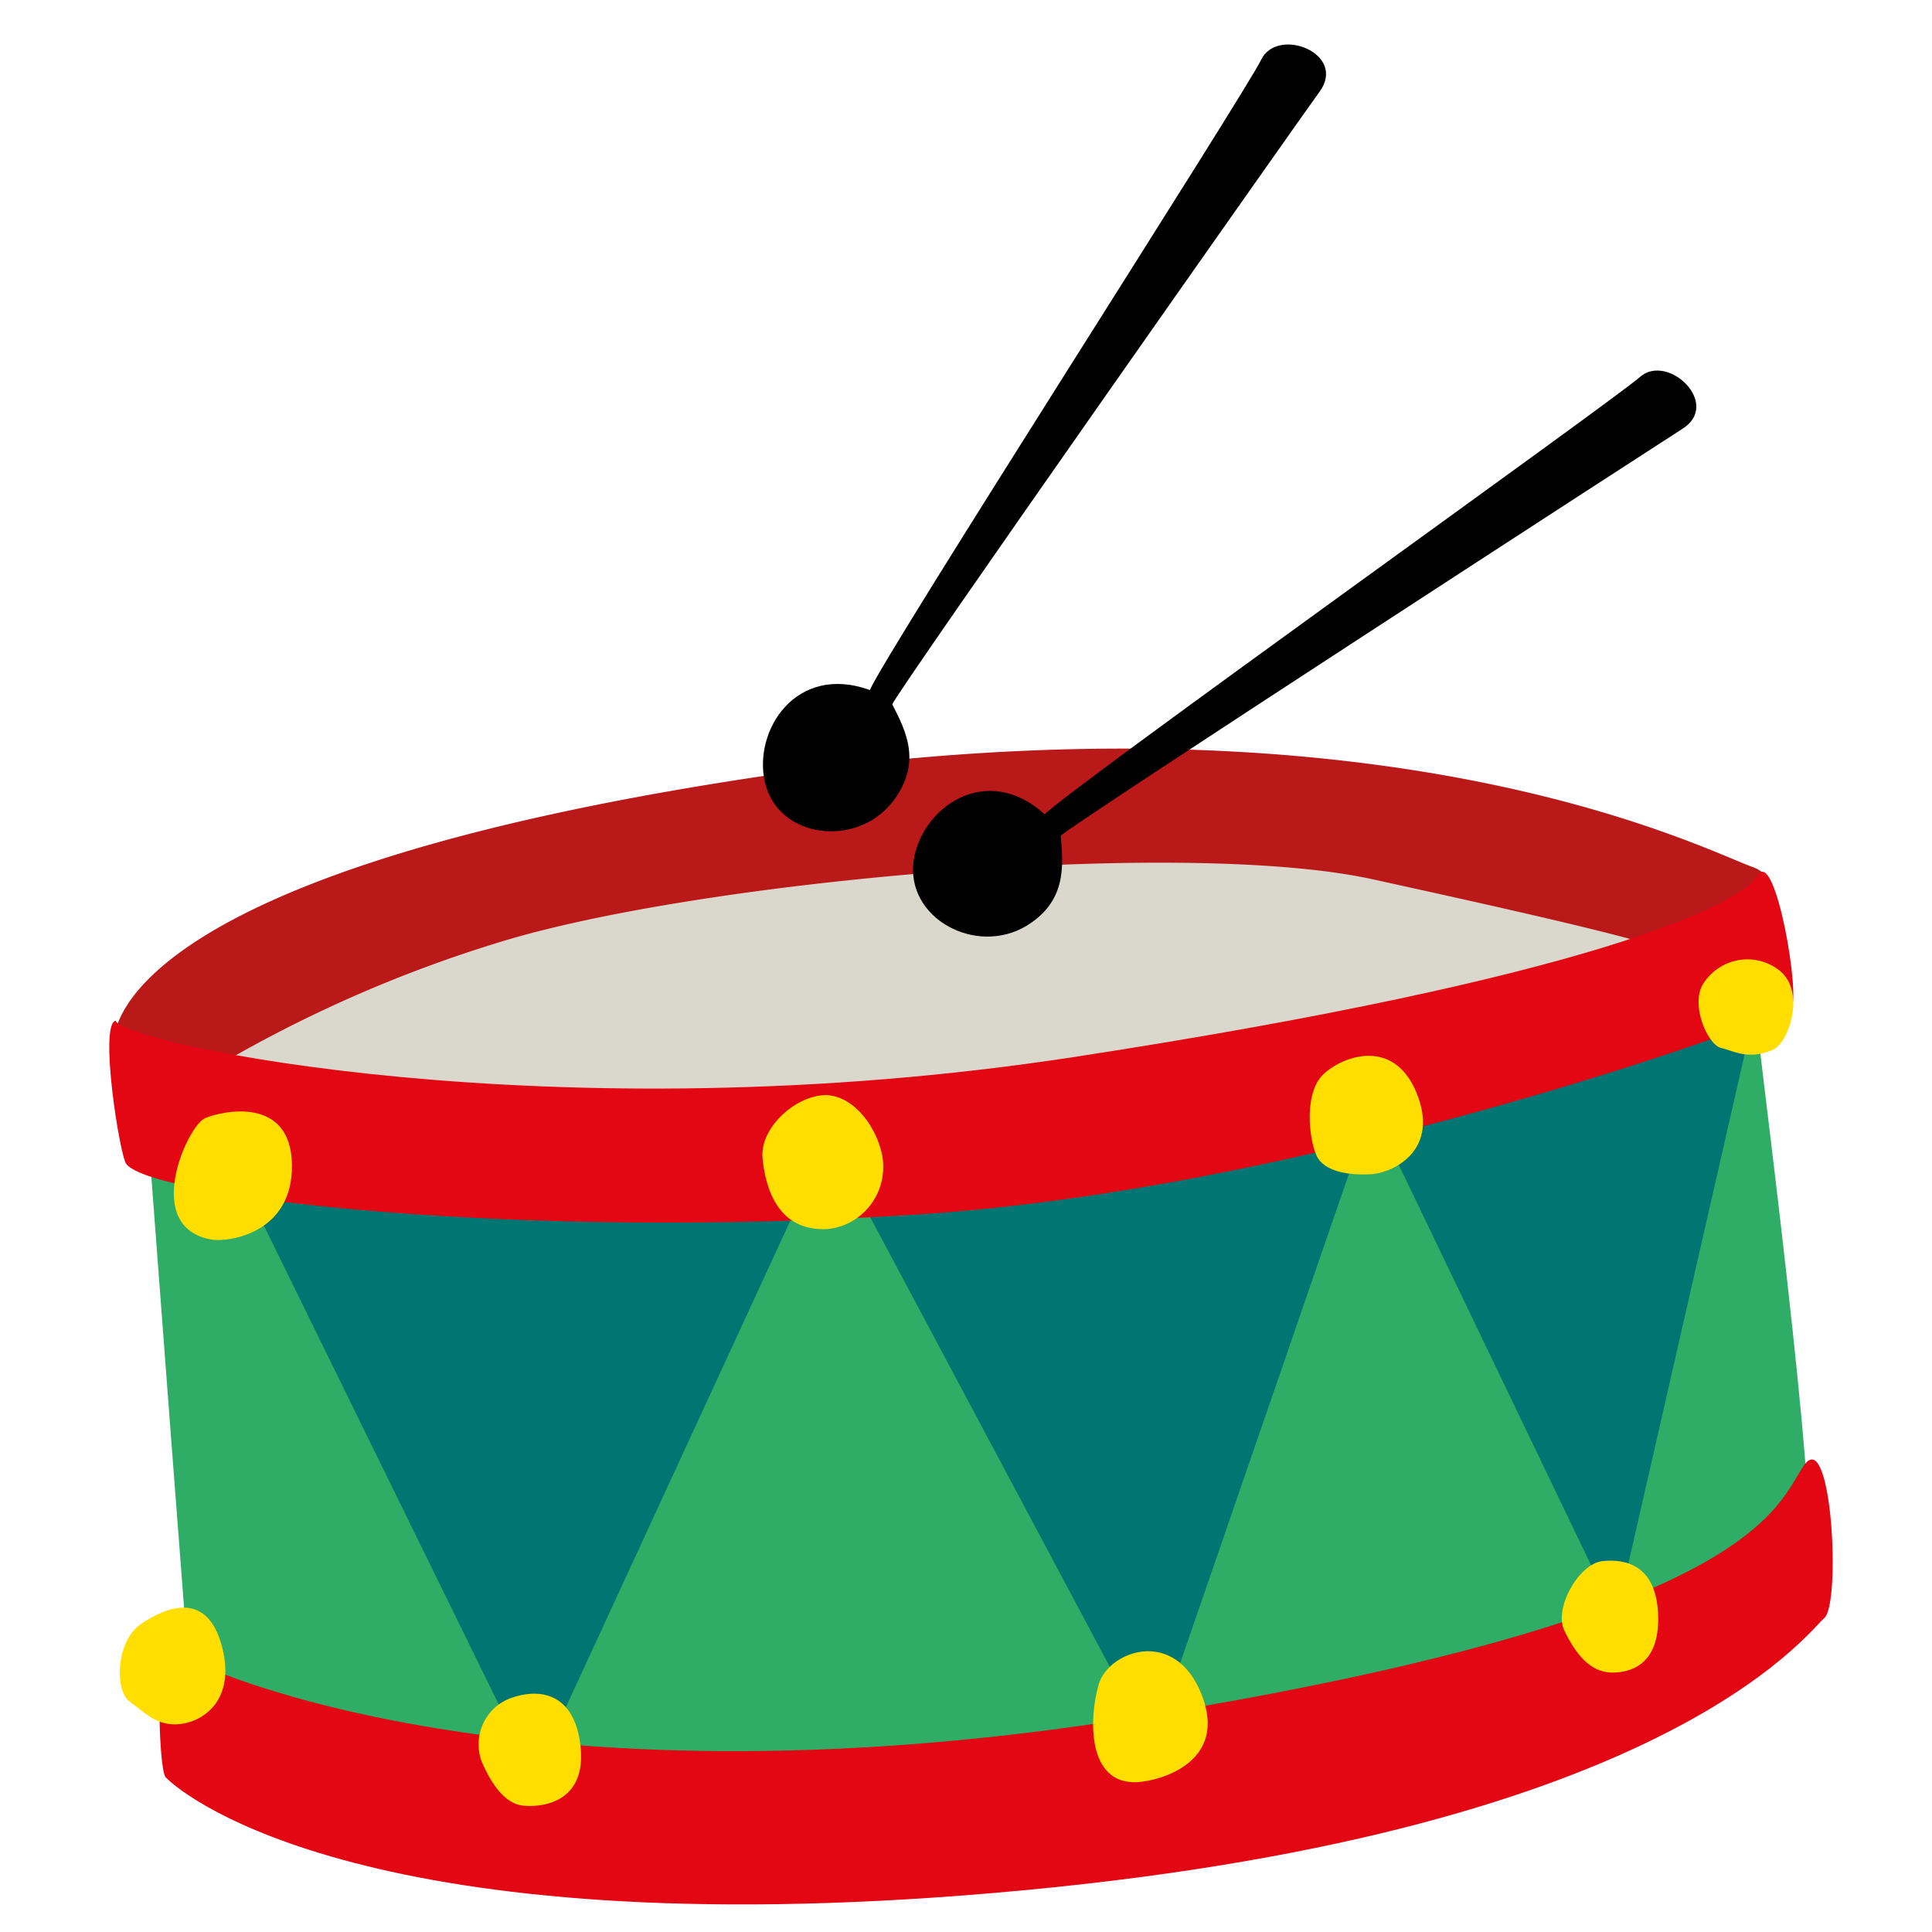 <?xml version="1.0" encoding="UTF-8" standalone="no"?>
<svg
   viewBox="0 0 150 150"
   version="1.1"
   id="svg42"
   sodipodi:docname="tambor.svg"
   width="150"
   height="150"
   inkscape:version="1.2.1 (9c6d41e410, 2022-07-14)"
   xmlns:inkscape="http://www.inkscape.org/namespaces/inkscape"
   xmlns:sodipodi="http://sodipodi.sourceforge.net/DTD/sodipodi-0.dtd"
   xmlns="http://www.w3.org/2000/svg"
   xmlns:svg="http://www.w3.org/2000/svg"
   xmlns:rdf="http://www.w3.org/1999/02/22-rdf-syntax-ns#"
   xmlns:cc="http://creativecommons.org/ns#"
   xmlns:dc="http://purl.org/dc/elements/1.1/">
  <sodipodi:namedview
     id="namedview44"
     pagecolor="#ffffff"
     bordercolor="#000000"
     borderopacity="0.25"
     inkscape:showpageshadow="2"
     inkscape:pageopacity="0.0"
     inkscape:pagecheckerboard="0"
     inkscape:deskcolor="#d1d1d1"
     showgrid="false"
     inkscape:zoom="5.8938307"
     inkscape:cx="81.950097"
     inkscape:cy="87.040166"
     inkscape:window-width="3840"
     inkscape:window-height="2066"
     inkscape:window-x="-11"
     inkscape:window-y="-11"
     inkscape:window-maximized="1"
     inkscape:current-layer="svg42" />
  <defs
     id="defs4">
    <style
       id="style2">.cls-1{fill:#dad8cc;}.cls-2{fill:#2fac66;}.cls-3{fill:#007572;}.cls-4{fill:#b91919;}.cls-5{fill:#e30613;}.cls-6{fill:#ffde00;}</style>
  </defs>
  <title
     id="title6">tambor</title>
  <g
     id="Layer_2"
     data-name="Layer 2"
     transform="matrix(0.816,0,0,0.829,8.484,3.404)">
    <g
       id="Layer_1-2"
       data-name="Layer 1">
      <path
         class="cls-1"
         d="m 6.84,90.15 -1.17,15.17 94.81,10.3 50.58,-25.49 -2,-12.87 -40.6,-6.07 -63.84,5.13 z"
         id="path8" />
      <path
         class="cls-2"
         d="m 3.67,101.71 c 0,0 4.26,56.06 4.52,57.79 0.26,1.73 77.89,4.78 87,4.06 9.11,-0.72 64.66,-17.75 66.31,-20.86 1.65,-3.11 -5.1,-52.35 -5.3,-55.9 -0.2,-3.55 -22.07,4.92 -32.1,6.88 -10.03,1.96 -64.67,11 -76,9.53 C 36.77,101.74 5.7,101 3.67,101.71 Z"
         id="path10" />
      <path
         class="cls-3"
         d="m 11.08,103.39 29.33,58.86 28,-59.73 30.78,56.85 20.91,-59.69 23.27,47.68 13.57,-58.51 -74.19,11.75 z"
         id="path12" />
      <path
         class="cls-4"
         d="M 3.39,100 A 126.46,126.46 0 0 1 37.24,84.1 c 19.11,-5.77 64.91,-9.76 83,-5.85 18.09,3.91 29.83,6.56 30.75,7.84 0.92,1.28 6.7,-2.78 6.7,-2.78 0,0 2.15,-5 -1.34,-6.22 -4.63,-1.6 -35.86,-17.69 -97.55,-8 C 1.38,78.06 0.07,92.23 0.47,94 a 45.12,45.12 0 0 0 2.92,6 z"
         id="path14" />
      <path
         class="cls-5"
         d="m 0.62,91.49 c 0.33,2.06 41.71,10.88 91.22,3.39 49.51,-7.49 63.33,-14.28 65,-17 1.67,-2.72 4.16,11.58 3.16,12.45 -1,0.87 -44.7,16.8 -82.85,19.29 C 39,112.11 4.15,108.09 1.62,104.91 1,104.16 -1,91.72 0.62,91.49 Z"
         id="path16" />
      <path
         class="cls-5"
         d="m 5.72,150.25 c 1.14,1.35 32.46,15.93 92,6.48 59.54,-9.45 60.91,-20 63.55,-23.63 2.64,-3.63 3.5,13 1.91,14.33 -1.59,1.33 -15.5,20.45 -79.27,25.77 -59,4.93 -76.68,-8.95 -78.54,-10.85 -0.74,-0.74 -0.97,-13.67 0.35,-12.1 z"
         id="path18" />
      <path
         d="m 62.39,69.18 c 1.27,5.31 8.84,6.16 12.24,1.68 2.69,-3.55 1.19,-6.48 -0.13,-9 0.39,-1.13 39.24,-55.49 40.65,-57.37 2.67,-3.59 -4,-6.16 -5.55,-3 C 108.05,4.65 73.75,57.22 72.37,60.52 65.31,58 61.23,64.36 62.39,69.18 Z"
         id="path20" />
      <path
         d="m 76.54,76.46 c -0.81,5.41 5.91,9 10.73,6.14 3.81,-2.29 3.51,-5.58 3.26,-8.44 0.78,-0.89 57.13,-36.84 59.11,-38.08 3.83,-2.32 -1.35,-7.18 -4,-4.88 -2.65,2.3 -54.1,38.41 -56.64,40.96 -5.58,-4.98 -11.73,-0.59 -12.46,4.3 z"
         id="path22" />
      <path
         class="cls-6"
         d="m 9.81,112 c 1.45,0.22 7.65,-0.52 7.57,-7 C 17.3,98.52 10.8,99.92 9.12,100.61 7.44,101.3 3,110.91 9.81,112 Z"
         id="path24" />
      <path
         class="cls-6"
         d="m 68.33,111 a 5.84,5.84 0 0 0 5.21,-6.89 c -0.58,-2.88 -2.94,-5.83 -5.66,-5.64 -2.72,0.19 -6,3.1 -5.72,5.91 0.28,2.81 1.46,6.86 6.17,6.62 z"
         id="path26" />
      <path
         class="cls-6"
         d="m 120.24,105.85 c 2.1,-0.22 6.31,-2.31 4.16,-7.56 -2.15,-5.25 -7,-3.52 -8.86,-1.81 -1.86,1.71 -1.43,5.94 -0.69,7.6 0.74,1.66 3.4,1.92 5.39,1.77 z"
         id="path28" />
      <path
         class="cls-6"
         d="m 158.27,94.22 c 1.55,-0.64 3.27,-5.64 0.46,-7.57 a 5,5 0 0 0 -7.14,1.49 c -1.12,2 0.53,5.62 1.77,5.9 1.24,0.28 2.55,1.16 4.91,0.18 z"
         id="path30" />
      <path
         class="cls-6"
         d="m 143,152.54 c 2.15,0 4.59,-1.09 4.36,-5.57 -0.23,-4.48 -3.07,-5.11 -5.3,-4.87 -2.23,0.24 -4.65,4.42 -3.61,6.52 1.04,2.1 2.4,3.91 4.55,3.92 z"
         id="path32" />
      <path
         class="cls-6"
         d="m 97.86,162.8 c 2.11,-0.13 8.62,-1.85 6.07,-8.21 -2.55,-6.36 -8.86,-4.08 -9.79,-0.94 -0.93,3.14 -1.14,9.43 3.72,9.15 z"
         id="path34" />
      <path
         class="cls-6"
         d="m 39.42,165 c 2.23,0.2 6,-0.59 5.41,-5.62 -0.59,-5.03 -4,-5.44 -6.76,-4.4 a 4.59,4.59 0 0 0 -2.64,5.88 c 0.74,1.71 2.06,4 3.99,4.14 z"
         id="path36" />
      <path
         class="cls-6"
         d="m 5.47,157.32 c 2.41,0.47 6.68,-1.41 5.31,-7 C 9.41,144.73 5.4,146.39 3,148 c -2.4,1.61 -2.46,6.21 -1.12,7.2 1.34,0.99 2.24,1.88 3.59,2.12 z"
         id="path38" />
    </g>
  </g>
</svg>
